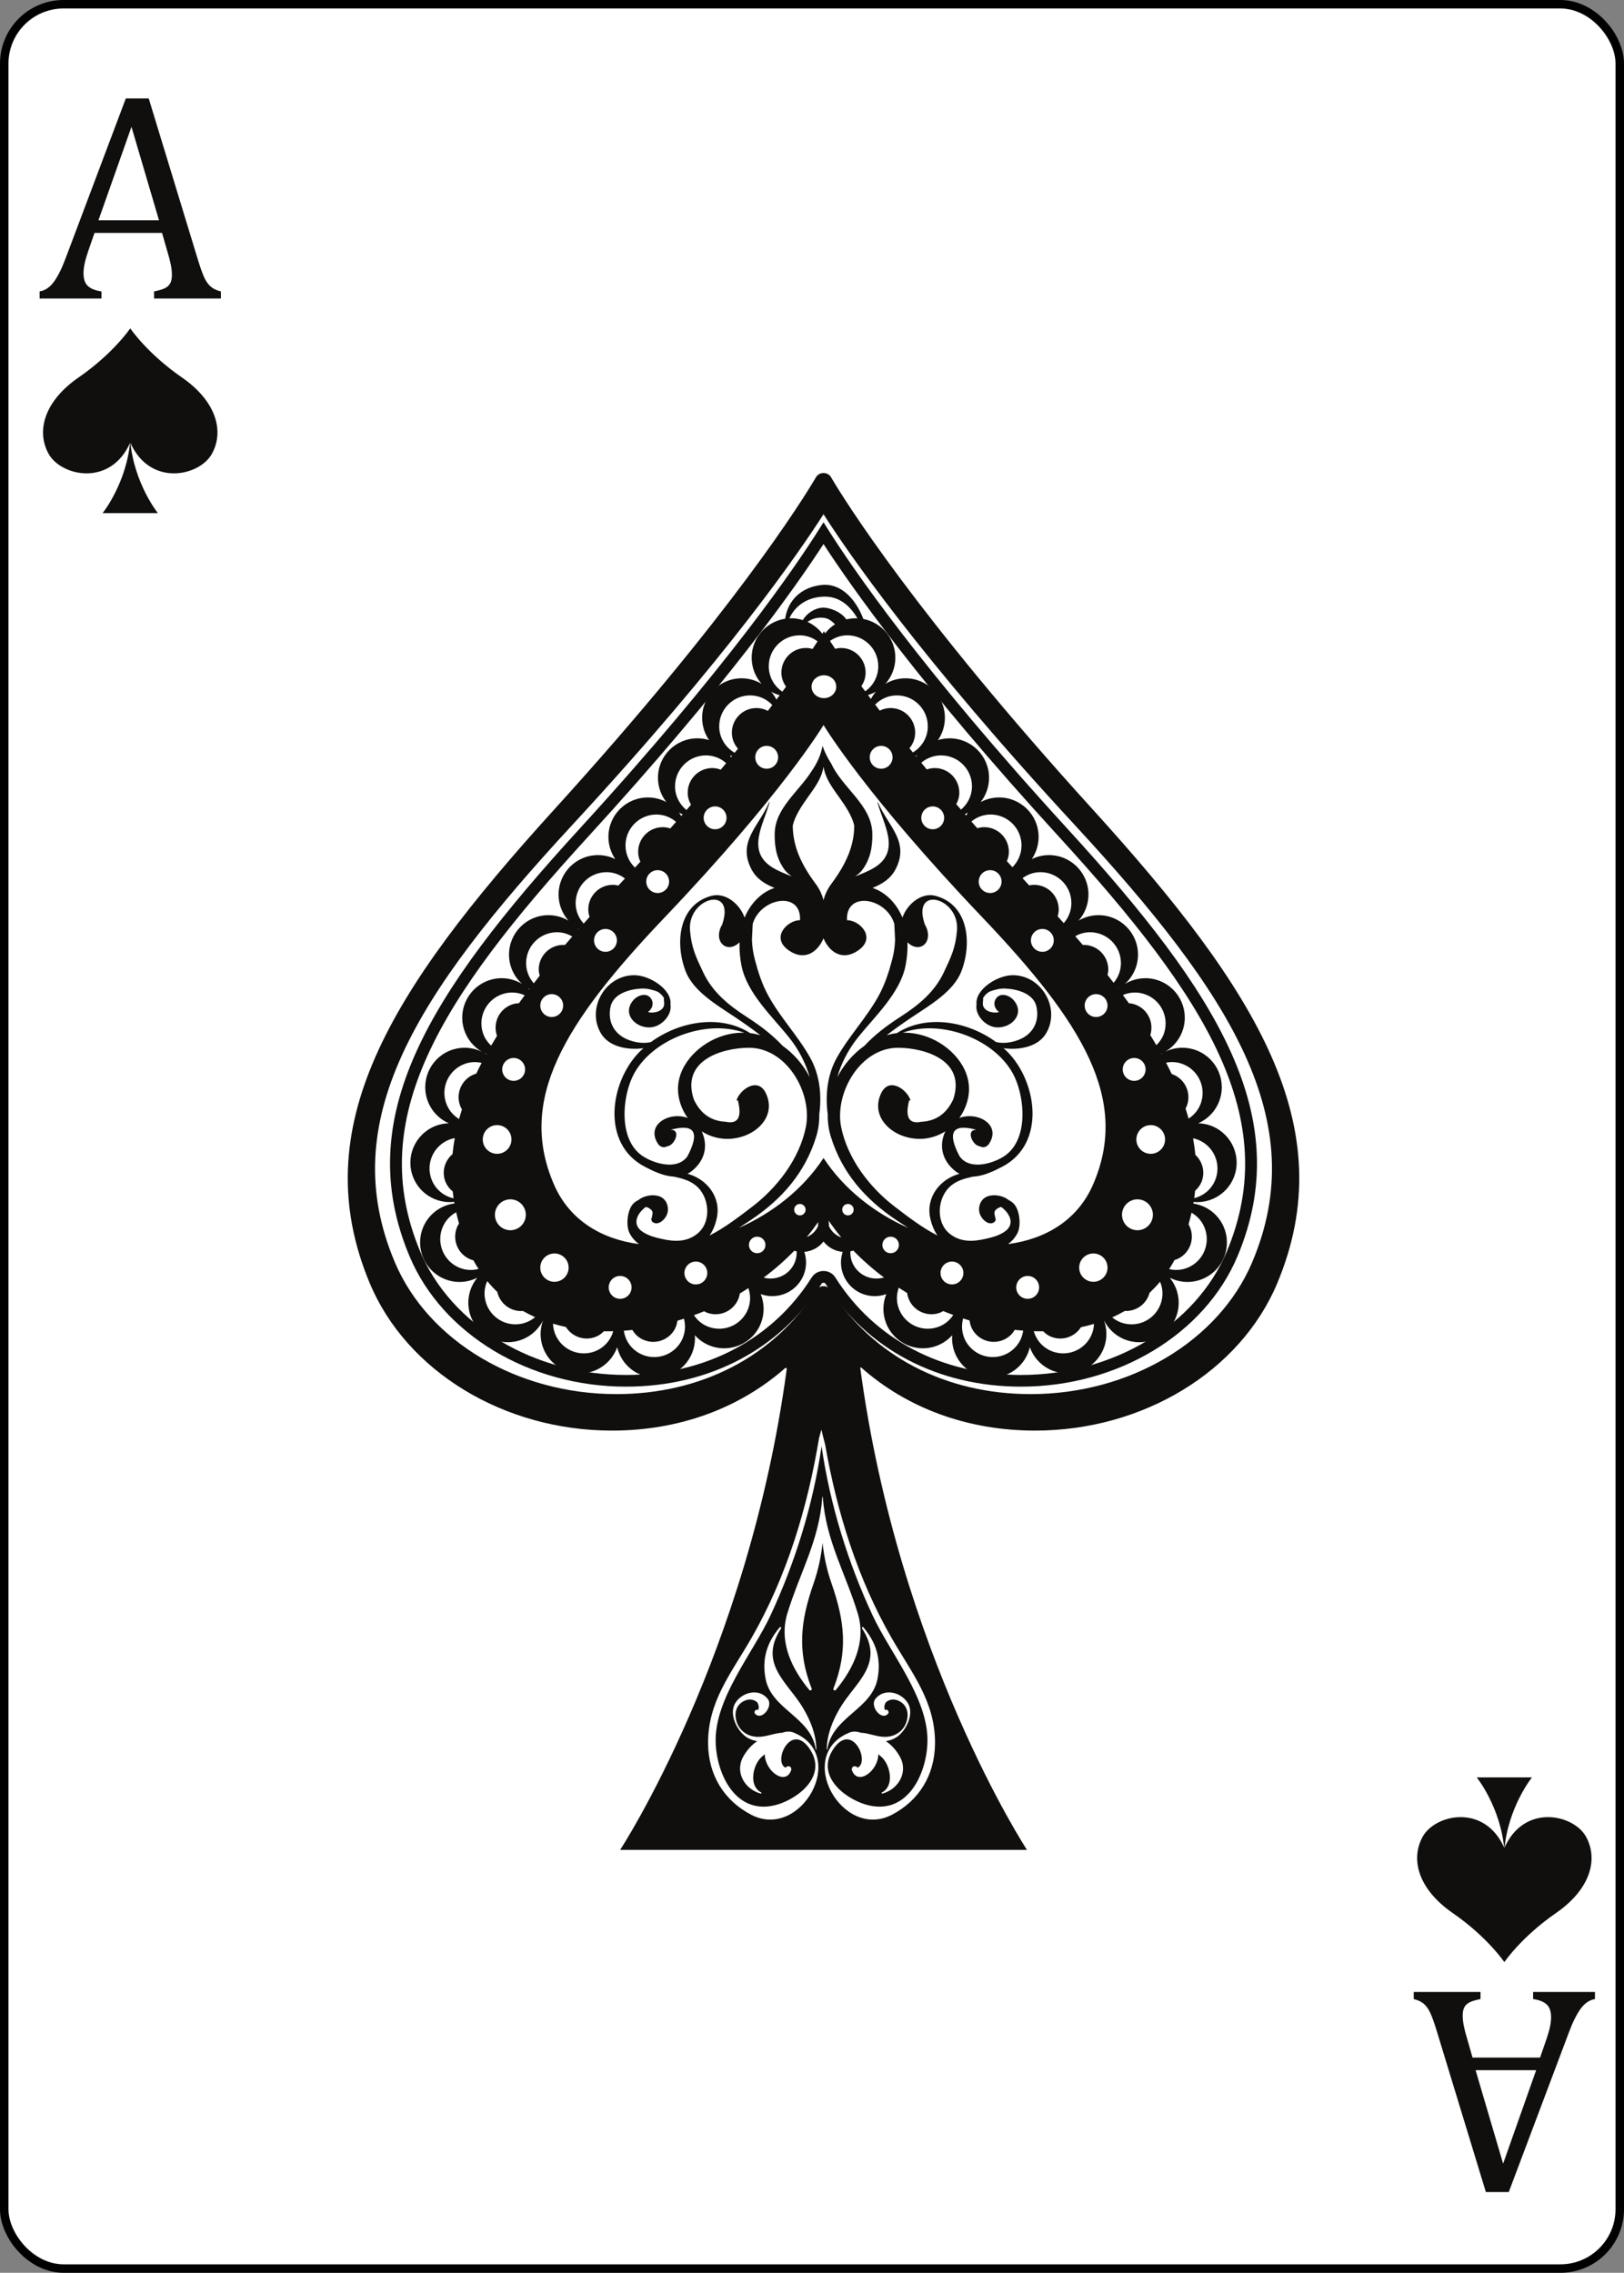 <svg width="383" height="536" viewBox="0 0 383 536" fill="none" xmlns="http://www.w3.org/2000/svg">
<rect x="0" y="0" width="383" height="536" fill="#808080" stroke="none"/>
<rect x="1" y="1" width="381" height="534" rx="14" fill="white"/>
<rect x="1" y="1" width="381" height="534" rx="14" stroke="black" stroke-width="2"/>
<path d="M30.717 103.906C29.875 113.959 24.205 121.005 24.205 121.005H30.717H37.228C37.228 121.005 31.559 113.959 30.717 103.906Z" fill="#100F0D"/>
<path d="M42.874 88.998C34.809 83.424 30.823 77.596 30.72 77.444V77.438L30.718 77.439L30.715 77.438V77.444C30.61 77.596 26.624 83.424 18.559 88.998C10.386 94.645 8.526 101.691 11.45 107.006C14.372 112.322 26.065 114.912 30.718 104.354C35.37 114.912 47.062 112.322 49.985 107.006C52.909 101.691 51.047 94.645 42.874 88.998Z" fill="#100F0D"/>
<path d="M23.216 51.951H37.499L31.007 29.91L23.216 51.951ZM36.338 70.4V68.728C37.476 68.498 38.324 68.249 38.884 67.975C39.441 67.701 39.858 67.321 40.131 66.832C40.405 66.343 40.541 65.687 40.541 64.864C40.541 64.094 40.45 63.256 40.267 62.354C40.086 61.454 39.825 60.447 39.48 59.33L38.216 54.922H22.295L21.132 58.271C20.541 59.956 20.153 61.233 19.972 62.097C19.788 62.965 19.696 63.749 19.696 64.454C19.696 65.822 20.045 66.826 20.74 67.461C21.435 68.102 22.499 68.524 23.935 68.728V70.4H9.345V68.728C10.62 68.524 11.73 67.78 12.675 66.505C13.619 65.231 14.54 63.407 15.427 61.038L29.675 23.214H35.074L46.692 61.312C47.237 63.089 47.722 64.444 48.143 65.378C48.565 66.312 49.07 67.042 49.664 67.563C50.255 68.091 51.065 68.478 52.09 68.728V70.4H36.338Z" fill="#100F0D"/>
<path d="M354.782 436.265C355.622 426.21 361.294 419.165 361.294 419.165H354.782H348.271C348.271 419.165 353.94 426.21 354.782 436.265Z" fill="#100F0D"/>
<path d="M342.624 451.171C350.69 456.746 354.675 462.574 354.778 462.727V462.733L354.781 462.732L354.783 462.733V462.727C354.888 462.574 358.874 456.746 366.939 451.171C375.112 445.526 376.972 438.48 374.049 433.166C371.126 427.848 359.432 425.259 354.781 435.817C350.127 425.259 338.437 427.848 335.514 433.166C332.589 438.48 334.451 445.526 342.624 451.171Z" fill="#100F0D"/>
<path d="M362.282 488.221H347.999L354.492 510.262L362.282 488.221ZM349.161 469.769V471.443C348.022 471.672 347.175 471.921 346.615 472.195C346.058 472.469 345.64 472.849 345.368 473.339C345.094 473.828 344.957 474.484 344.957 475.305C344.957 476.077 345.049 476.915 345.232 477.816C345.413 478.717 345.674 479.723 346.018 480.841L347.281 485.249H363.203L364.367 481.901C364.957 480.215 365.346 478.939 365.527 478.072C365.709 477.205 365.802 476.422 365.802 475.717C365.802 474.349 365.452 473.344 364.758 472.708C364.063 472.069 362.999 471.647 361.564 471.443V469.769H376.153V471.443C374.878 471.647 373.768 472.39 372.824 473.664C371.879 474.94 370.959 476.762 370.071 479.133L355.824 516.958H350.424L338.805 478.86C338.261 477.081 337.777 475.726 337.354 474.793C336.932 473.857 336.428 473.129 335.834 472.606C335.243 472.08 334.433 471.694 333.409 471.443V469.769H349.161Z" fill="#100F0D"/>
<path d="M286.825 277.641C286.067 280.185 284.038 281.964 281.644 282.569C281.729 281.985 281.789 281.402 281.849 280.822C282.613 280.142 283.223 279.277 283.538 278.221C284.188 276.034 283.472 273.795 281.905 272.346C281.788 271.052 281.596 269.752 281.365 268.455C281.546 268.49 281.732 268.518 281.916 268.571C285.775 269.721 287.974 273.782 286.825 277.641ZM283.698 288.709C285.639 292.236 284.357 296.672 280.827 298.613C279.203 299.509 277.398 299.691 275.727 299.298C276.171 298.608 276.597 297.905 276.993 297.164C277.361 297.052 277.729 296.913 278.083 296.718C280.887 295.173 281.907 291.65 280.363 288.842L280.296 288.746C280.564 287.828 280.798 286.91 281.002 285.996C282.094 286.624 283.042 287.523 283.698 288.709ZM274.122 305.736C273.735 309.74 270.17 312.678 266.161 312.288C264.676 312.144 263.357 311.556 262.291 310.681C263.316 310.231 264.302 309.719 265.268 309.171C268.012 309.293 270.425 307.485 271.112 304.879C271.978 304.062 272.813 303.207 273.587 302.276C274.034 303.332 274.241 304.506 274.122 305.736ZM257.245 315.174C255.43 318.765 251.043 320.206 247.445 318.385C245.578 317.441 244.335 315.796 243.803 313.937C244.547 313.96 245.285 313.969 246.022 313.96C246.441 314.382 246.904 314.766 247.464 315.052C250.141 316.402 253.343 315.469 254.932 313.002C255.976 312.783 257.001 312.517 258.01 312.22C257.969 313.216 257.726 314.221 257.245 315.174ZM238.697 318.438C235.562 320.959 230.971 320.459 228.445 317.316C226.945 315.448 226.561 313.08 227.143 310.93C227.647 311.097 228.156 311.262 228.663 311.412C228.789 312.432 229.149 313.428 229.842 314.288C231.85 316.783 235.495 317.185 237.993 315.177C238.548 314.73 238.971 314.196 239.311 313.623C239.978 313.698 240.641 313.76 241.305 313.81C241.063 315.567 240.196 317.236 238.697 318.438ZM221.408 312.879C217.647 314.314 213.434 312.432 211.994 308.67C211.355 306.99 211.399 305.241 211.962 303.677C212.611 304.101 213.264 304.525 213.931 304.922C213.985 305.354 214.09 305.787 214.252 306.211C215.397 309.202 218.746 310.702 221.739 309.559C221.991 309.462 222.207 309.316 222.436 309.188C223.223 309.514 224.017 309.821 224.812 310.115C224.017 311.326 222.869 312.32 221.408 312.879ZM201.591 298.834C200.817 297.694 200.497 296.395 200.547 295.119C200.782 295.069 201.015 295.001 201.249 294.929C203.493 297.235 205.909 299.359 208.477 301.273C205.957 302.011 203.153 301.122 201.591 298.834ZM195.498 289.138C195.512 288.7 195.483 288.268 195.405 287.848C196.355 289.213 197.345 290.545 198.408 291.818C197.142 291.382 196.069 290.448 195.498 289.138ZM192.931 289.138C192.397 290.364 191.427 291.263 190.272 291.73C191.223 290.588 192.115 289.394 192.98 288.177C192.94 288.494 192.923 288.814 192.931 289.138ZM186.836 298.834C185.304 301.08 182.578 301.969 180.093 301.303C182.66 299.393 185.078 297.272 187.324 294.967C187.509 295.017 187.693 295.08 187.884 295.119C187.93 296.395 187.614 297.694 186.836 298.834ZM176.438 308.67C174.996 312.432 170.78 314.314 167.02 312.879C165.578 312.329 164.452 311.352 163.66 310.166C164.469 309.869 165.275 309.565 166.075 309.231C166.282 309.343 166.467 309.474 166.689 309.559C169.686 310.702 173.032 309.202 174.178 306.211C174.326 305.827 174.419 305.434 174.48 305.041C175.163 304.639 175.828 304.206 176.495 303.774C177.027 305.315 177.059 307.026 176.438 308.67ZM159.982 317.316C157.456 320.459 152.869 320.959 149.729 318.438C148.238 317.24 147.371 315.578 147.127 313.825C147.789 313.779 148.457 313.712 149.128 313.638C149.466 314.206 149.889 314.735 150.435 315.177C152.932 317.185 156.579 316.783 158.588 314.288C159.267 313.445 159.628 312.47 159.759 311.474C160.276 311.321 160.789 311.152 161.306 310.984C161.864 313.118 161.47 315.462 159.982 317.316ZM140.985 318.385C137.387 320.206 133 318.765 131.183 315.174C130.695 314.204 130.452 313.177 130.416 312.161C131.416 312.464 132.431 312.73 133.466 312.953C135.043 315.455 138.273 316.411 140.966 315.052C141.527 314.764 141.99 314.38 142.412 313.955C143.146 313.969 143.884 313.964 144.623 313.944C144.092 315.8 142.847 317.443 140.985 318.385ZM122.27 312.288C118.26 312.678 114.695 309.74 114.308 305.736C114.183 304.447 114.415 303.218 114.908 302.126C115.652 303.032 116.445 303.883 117.278 304.682C117.905 307.448 120.454 309.391 123.343 309.174C124.268 309.699 125.218 310.19 126.198 310.627C125.123 311.533 123.782 312.141 122.27 312.288ZM107.601 298.613C104.072 296.672 102.79 292.236 104.731 288.709C105.417 287.464 106.425 286.525 107.583 285.893C107.779 286.782 108.005 287.67 108.259 288.562L108.065 288.842C106.522 291.65 107.541 295.173 110.346 296.718C110.766 296.95 111.205 297.106 111.646 297.221C112.026 297.929 112.437 298.602 112.86 299.264C111.145 299.708 109.279 299.538 107.601 298.613ZM106.721 272.179C105.022 273.618 104.212 275.947 104.89 278.221C105.232 279.365 105.917 280.284 106.775 280.982C106.836 281.526 106.894 282.069 106.972 282.613C104.495 282.057 102.38 280.252 101.604 277.641C100.456 273.782 102.655 269.721 106.511 268.571C106.759 268.499 107.005 268.456 107.251 268.416C107.026 269.672 106.843 270.928 106.721 272.179ZM105.108 259.83C103.96 255.971 106.16 251.909 110.016 250.761C111.226 250.402 112.441 250.406 113.585 250.665C113.145 251.51 112.724 252.353 112.325 253.19L112.3 253.196C109.23 254.11 107.48 257.34 108.396 260.408C108.526 260.852 108.718 261.262 108.94 261.643C108.702 262.399 108.477 263.152 108.271 263.907C106.803 263.012 105.637 261.613 105.108 259.83ZM118.743 234.366C120.476 233.849 122.228 234.035 123.748 234.722C123.283 235.348 122.821 235.973 122.376 236.593C121.926 236.613 121.474 236.666 121.023 236.8C117.954 237.711 116.205 240.943 117.12 244.011L117.225 244.267C116.743 245.043 116.285 245.813 115.834 246.585C114.93 245.75 114.209 244.703 113.834 243.433C112.684 239.574 114.885 235.512 118.743 234.366ZM131.367 219.853C132.689 219.853 133.903 220.238 134.965 220.86C134.385 221.533 133.808 222.198 133.24 222.861L132.858 222.838C129.656 222.838 127.056 225.433 127.056 228.637C127.056 229.15 127.152 229.633 127.28 230.105C126.81 230.703 126.346 231.297 125.89 231.891C124.768 230.624 124.076 228.974 124.076 227.144C124.076 223.116 127.34 219.853 131.367 219.853ZM143.049 205.685C144.692 205.685 146.179 206.26 147.389 207.177C146.879 207.728 146.362 208.286 145.844 208.843C145.426 208.741 144.994 208.671 144.541 208.671C141.339 208.671 138.743 211.267 138.743 214.472C138.743 215.093 138.853 215.686 139.041 216.246C138.567 216.769 138.111 217.287 137.65 217.808C136.484 216.527 135.759 214.851 135.759 212.979C135.759 208.951 139.023 205.685 143.049 205.685ZM154.808 192.093C156.588 192.093 158.194 192.754 159.445 193.82C158.997 194.335 158.542 194.85 158.079 195.371C157.521 195.187 156.924 195.077 156.301 195.077C153.097 195.077 150.501 197.674 150.501 200.879C150.501 201.72 150.693 202.511 151.021 203.227C150.604 203.685 150.177 204.149 149.755 204.61C148.376 203.293 147.517 201.445 147.517 199.383C147.517 195.357 150.782 192.093 154.808 192.093ZM166.492 178.149C168.33 178.149 169.989 178.844 171.258 179.972C170.837 180.483 170.418 180.992 169.982 181.518C169.361 181.279 168.693 181.132 167.985 181.132C164.783 181.132 162.186 183.73 162.186 186.932C162.186 187.979 162.48 188.944 162.97 189.784C162.619 190.191 162.249 190.613 161.889 191.026C160.257 189.702 159.202 187.71 159.202 185.441C159.202 181.416 162.466 178.149 166.492 178.149ZM176.908 163.997C178.979 163.997 180.824 164.875 182.137 166.269C181.794 166.721 181.444 167.18 181.084 167.65C180.281 167.226 179.372 166.979 178.399 166.979C175.197 166.979 172.6 169.577 172.6 172.778C172.6 174.239 173.151 175.559 174.045 176.567C173.79 176.883 173.524 177.209 173.264 177.531C171.089 176.281 169.617 173.975 169.617 171.287C169.617 167.26 172.882 163.997 176.908 163.997ZM188.595 149.829C190.185 149.829 191.624 150.375 192.816 151.245C192.482 151.764 192.089 152.362 191.633 153.047C191.138 152.907 190.626 152.815 190.086 152.815C186.883 152.815 184.284 155.411 184.284 158.613C184.284 159.862 184.705 160.993 185.382 161.932C185.093 162.322 184.809 162.711 184.507 163.117C182.578 161.817 181.301 159.627 181.301 157.12C181.301 153.095 184.567 149.829 188.595 149.829ZM194.34 140.707C198.005 140.616 200.502 142.946 202.223 145.823L201.849 145.802C201.073 145.802 200.318 145.9 199.594 146.081C198.457 144.331 195.605 143.196 193.9 143.309C192.183 143.424 190.241 144.622 189.344 146.24C188.468 145.965 187.543 145.802 186.578 145.802C186.434 145.802 186.292 145.815 186.151 145.826C187.625 142.686 190.569 140.797 194.34 140.707ZM207.13 157.12C207.13 159.576 205.909 161.731 204.048 163.039C203.734 162.62 203.436 162.215 203.142 161.813C203.767 160.899 204.143 159.808 204.143 158.613C204.143 155.411 201.547 152.815 198.346 152.815C197.86 152.815 197.399 152.894 196.954 153.006C196.48 152.297 196.081 151.685 195.739 151.159C196.906 150.342 198.299 149.829 199.837 149.829C203.864 149.829 207.13 153.095 207.13 157.12ZM211.521 163.997C215.547 163.997 218.812 167.26 218.812 171.287C218.812 173.924 217.391 176.188 215.287 177.453C215.016 177.122 214.741 176.784 214.477 176.457C215.316 175.463 215.832 174.187 215.832 172.778C215.832 169.577 213.231 166.979 210.03 166.979C209.109 166.979 208.251 167.208 207.482 167.591C207.111 167.106 206.749 166.634 206.395 166.168C207.702 164.834 209.502 163.997 211.521 163.997ZM221.938 178.149C225.964 178.149 229.229 181.416 229.229 185.441C229.229 187.662 228.212 189.614 226.64 190.936C226.269 190.508 225.892 190.073 225.525 189.651C225.972 188.844 226.243 187.926 226.243 186.932C226.243 183.73 223.647 181.132 220.444 181.132C219.787 181.132 219.165 181.258 218.583 181.464C218.135 180.924 217.706 180.403 217.272 179.877C218.531 178.807 220.15 178.149 221.938 178.149ZM233.622 192.093C237.647 192.093 240.912 195.357 240.912 199.383C240.912 201.397 240.089 203.204 238.77 204.517C238.332 204.039 237.89 203.558 237.461 203.089C237.755 202.407 237.93 201.666 237.93 200.879C237.93 197.674 235.333 195.077 232.128 195.077C231.557 195.077 231.007 195.17 230.488 195.325C230.014 194.791 229.546 194.26 229.086 193.734C230.326 192.718 231.888 192.093 233.622 192.093ZM245.379 205.685C249.407 205.685 252.672 208.951 252.672 212.979C252.672 214.8 251.983 216.442 250.871 217.706C250.393 217.169 249.922 216.636 249.431 216.093C249.591 215.579 249.687 215.038 249.687 214.472C249.687 211.267 247.09 208.671 243.888 208.671C243.486 208.671 243.104 208.722 242.726 208.803C242.197 208.231 241.67 207.66 241.147 207.098C242.336 206.226 243.783 205.685 245.379 205.685ZM257.064 219.853C261.092 219.853 264.356 223.116 264.356 227.144C264.356 228.921 263.7 230.53 262.639 231.78C262.164 231.17 261.686 230.558 261.199 229.939C261.303 229.52 261.371 229.088 261.371 228.637C261.371 225.433 258.775 222.838 255.573 222.838L255.362 222.849C254.777 222.167 254.181 221.478 253.581 220.789C254.614 220.205 255.792 219.853 257.064 219.853ZM269.687 234.366C273.545 235.512 275.743 239.574 274.598 243.433C274.233 244.647 273.562 245.665 272.711 246.48C272.25 245.691 271.772 244.895 271.276 244.096L271.31 244.011C272.224 240.943 270.478 237.711 267.408 236.8C267.016 236.684 266.623 236.623 266.237 236.593C265.774 235.953 265.298 235.309 264.817 234.661C266.306 234.024 268.006 233.866 269.687 234.366ZM273.853 248.486L274.123 248.381L273.885 248.543L273.853 248.486ZM263.712 233.176L263.909 233.071L263.754 233.231L263.712 233.176ZM252.038 219.014L252.11 218.979L252.059 219.039L252.038 219.014ZM271.381 272.108C269.51 272.108 267.994 270.592 267.994 268.721C267.994 266.852 269.51 265.336 271.381 265.336C273.248 265.336 274.767 266.852 274.767 268.721C274.767 270.592 273.248 272.108 271.381 272.108ZM264.781 252.201C264.781 250.713 265.989 249.505 267.48 249.505C268.97 249.505 270.176 250.713 270.176 252.201C270.176 253.692 268.97 254.899 267.48 254.899C265.989 254.899 264.781 253.692 264.781 252.201ZM268.252 282.841C270.261 282.841 271.895 284.473 271.895 286.485C271.895 288.499 270.261 290.129 268.252 290.129C266.241 290.129 264.608 288.499 264.608 286.485C264.608 284.473 266.241 282.841 268.252 282.841ZM239.667 303.607C239.667 302.118 240.873 300.911 242.364 300.911C243.854 300.911 245.062 302.118 245.062 303.607C245.062 305.098 243.854 306.305 242.364 306.305C240.873 306.305 239.667 305.098 239.667 303.607ZM187.294 285.278C187.294 284.535 187.899 283.931 188.643 283.931C189.387 283.931 189.99 284.535 189.99 285.278C189.99 286.024 189.387 286.629 188.643 286.629C187.899 286.629 187.294 286.024 187.294 285.278ZM143.556 303.607C143.556 302.118 144.762 300.911 146.25 300.911C147.743 300.911 148.949 302.118 148.949 303.607C148.949 305.098 147.743 306.305 146.25 306.305C144.762 306.305 143.556 305.098 143.556 303.607ZM117.235 265.336C119.107 265.336 120.621 266.852 120.621 268.721C120.621 270.592 119.107 272.108 117.235 272.108C115.368 272.108 113.853 270.592 113.853 268.721C113.853 266.852 115.368 265.336 117.235 265.336ZM121.138 254.899C119.648 254.899 118.44 253.692 118.44 252.201C118.44 250.713 119.648 249.505 121.138 249.505C122.628 249.505 123.836 250.713 123.836 252.201C123.836 253.692 122.628 254.899 121.138 254.899ZM124.007 286.485C124.007 288.499 122.376 290.129 120.362 290.129C118.354 290.129 116.721 288.499 116.721 286.485C116.721 284.473 118.354 282.841 120.362 282.841C122.376 282.841 124.007 284.473 124.007 286.485ZM194.598 149.351C194.456 149.116 194.367 148.965 194.335 148.918V148.874H194.312L194.326 148.893L194.312 148.914V148.874H194.298V148.914L194.287 148.893L194.298 148.874H194.275V148.918C194.241 148.972 194.126 149.165 193.945 149.456C193.025 148.259 191.825 147.295 190.442 146.661C191.678 145.751 193.413 145.428 194.844 145.821C195.664 146.042 196.304 146.622 196.932 147.229C196.035 147.793 195.261 148.523 194.598 149.351ZM233.514 210.605C232.023 210.605 230.818 209.397 230.818 207.907C230.818 206.419 232.023 205.211 233.514 205.211C235.002 205.211 236.208 206.419 236.208 207.907C236.208 209.397 235.002 210.605 233.514 210.605ZM257.856 295.608C259.7 295.608 261.196 297.105 261.196 298.945C261.196 300.794 259.7 302.291 257.856 302.291C256.01 302.291 254.512 300.794 254.512 298.945C254.512 297.105 256.01 295.608 257.856 295.608ZM174.227 289.589C175.21 288.958 176.159 288.319 177.069 287.715C184.408 282.811 189.873 276.55 192.487 268.065C193.025 266.317 193.246 264.527 193.218 262.752C193.84 258.149 193.297 253.405 191.059 249.419C188.165 244.265 184.063 240.028 181.226 234.869C179.726 232.14 178.79 229.243 178.011 226.252C177.609 224.728 177.383 223.183 177.338 221.614C177.395 220.382 177.454 219.149 177.51 217.915C179.322 211.681 189.02 210.006 188.675 217.007C185.698 217.007 181.559 221.138 186.14 224.216C189.769 226.654 192.805 224.586 194.214 221.293C195.623 224.586 198.658 226.654 202.287 224.216C206.87 221.138 202.731 217.007 199.752 217.007C199.408 210.006 209.106 211.681 210.919 217.915C210.975 219.149 211.034 220.382 211.089 221.614C211.044 223.183 210.82 224.728 210.418 226.252C209.638 229.243 208.703 232.14 207.201 234.869C204.364 240.028 200.265 244.265 197.37 249.419C195.132 253.405 194.589 258.149 195.21 262.752C195.183 264.527 195.404 266.317 195.94 268.065C198.556 276.55 204.019 282.811 211.358 287.715C212.26 288.315 213.205 288.949 214.184 289.578C206.277 286.081 199.056 280.474 194.219 273.102C189.379 280.484 182.142 286.095 174.227 289.589ZM130.762 295.608C132.608 295.608 134.104 297.105 134.104 298.945C134.104 300.794 132.608 302.291 130.762 302.291C128.916 302.291 127.419 300.794 127.419 298.945C127.419 297.105 128.916 295.608 130.762 295.608ZM155.102 210.605C153.616 210.605 152.408 209.397 152.408 207.907C152.408 206.419 153.616 205.211 155.102 205.211C156.593 205.211 157.801 206.419 157.801 207.907C157.801 209.397 156.593 210.605 155.102 210.605ZM184.586 246.652C182.224 244.123 179.46 241.979 176.088 239.807C171.827 237.06 168.062 234.004 165.853 229.341C164.116 225.672 163.078 223.525 162.732 219.44C162.07 211.571 173.765 208.552 170.228 218.278L170.175 218.26C168.136 222.222 171.576 225.025 174.413 222.222C174.35 223.975 174.492 225.823 174.869 227.726C176.17 234.278 182.205 239.778 186.165 244.761C188.437 247.621 190.024 250.771 190.975 254.057C189.45 251.109 187.245 248.519 184.586 246.652ZM160.082 258.766C160.427 260.565 161.162 262.223 162.188 263.655C157.902 262.036 152.131 265.234 155.226 269.819C155.575 270.338 156.302 270.688 156.93 270.489C157.192 270.4 157.455 270.318 157.714 270.236C159.238 269.746 160.615 266.357 158.138 266.447C163.799 264.906 165.126 266.985 162.129 272.683C159.662 276.208 153.874 274.278 151.384 272.518C145.885 268.628 146.741 258.962 149.218 253.829C153.375 245.213 166.271 240.223 175.519 243.546C173.282 243.498 170.961 243.936 168.627 244.99C163.462 247.321 158.912 252.648 160.082 258.766ZM162.149 276.818C162.466 276.649 162.778 276.467 163.08 276.229C166.214 273.769 167.091 270.256 165.488 266.803C168.076 268.453 171.327 269.095 174.755 268.13C179.446 266.812 182.915 262.529 180.591 257.768C178.718 253.921 174.558 256.917 173.731 259.397C173.669 259.581 173.93 259.587 174 259.454C175.03 263.463 174.077 265.163 171.148 264.551C167.697 264.394 165.185 262.631 163.62 259.268C160.588 250.115 170.108 247.202 176.404 247.096C185.529 246.936 191.685 257.805 190.046 265.837C188.515 273.319 183.318 280.066 177.381 284.595C174.377 286.889 170.965 289.532 167.338 291.374C168.121 290.239 168.709 288.864 169.05 287.243C170.113 282.248 166.642 278.027 162.149 276.818ZM201.462 194.664C201.461 199.58 199.453 203.889 196.06 208.444C195.144 209.674 194.558 210.965 194.214 212.294C193.873 210.965 193.286 209.674 192.369 208.444C188.976 203.889 186.968 199.58 186.965 194.664C187.123 194.061 187.321 193.453 187.594 192.837C189.614 188.273 193.535 185.23 194.214 180.825C194.89 185.23 198.814 188.273 200.833 192.837C201.108 193.453 201.306 194.061 201.462 194.664ZM230.716 270.236C230.974 270.318 231.236 270.4 231.497 270.489C232.125 270.688 232.853 270.338 233.201 269.819C236.296 265.234 230.526 262.036 226.24 263.655C227.267 262.223 228.001 260.565 228.346 258.766C229.516 252.648 224.967 247.321 219.802 244.99C217.466 243.936 215.145 243.498 212.91 243.546C222.158 240.223 235.053 245.213 239.21 253.829C241.687 258.962 242.544 268.628 237.045 272.518C234.555 274.278 228.767 276.208 226.301 272.683C223.301 266.985 224.629 264.906 230.29 266.447C227.813 266.357 229.189 269.746 230.716 270.236ZM214.014 222.222C216.851 225.025 220.292 222.222 218.252 218.26L218.201 218.278C214.662 208.552 226.357 211.571 225.695 219.44C225.35 223.525 224.312 225.672 222.575 229.341C220.365 234.004 216.602 237.06 212.339 239.807C208.967 241.979 206.205 244.123 203.843 246.652C201.182 248.519 198.978 251.109 197.452 254.057C198.403 250.771 199.991 247.621 202.264 244.761C206.223 239.778 212.259 234.278 213.559 227.726C213.935 225.823 214.079 223.975 214.014 222.222ZM219.378 287.243C219.718 288.864 220.308 290.239 221.09 291.374C217.463 289.532 214.051 286.889 211.047 284.595C205.111 280.066 199.916 273.319 198.381 265.837C196.742 257.805 202.898 246.936 212.025 247.096C218.32 247.202 227.84 250.115 224.809 259.268C223.243 262.631 220.732 264.394 217.281 264.551C214.351 265.163 213.399 263.463 214.429 259.454C214.497 259.587 214.76 259.581 214.696 259.397C213.87 256.917 209.711 253.921 207.836 257.768C205.513 262.529 208.983 266.812 213.674 268.13C217.101 269.095 220.353 268.453 222.94 266.803C221.338 270.256 222.215 273.769 225.347 276.229C225.65 276.467 225.963 276.649 226.278 276.818C221.785 278.027 218.316 282.248 219.378 287.243ZM239.18 283.976C238.794 283.538 238.32 283.214 237.806 282.98L237.637 282.828C236.298 281.907 234.207 281.563 232.705 282.221C231.034 282.951 230.475 285.093 231.24 286.654C231.605 287.398 232.43 288.293 233.274 288.462C233.506 288.508 233.862 288.514 234.097 288.426C234.171 288.398 234.92 288.033 234.42 288.239C234.64 288.151 234.761 287.947 234.768 287.715L234.884 287.568L234.753 287.306L234.72 287.285C234.689 286.507 234.142 285.852 235.013 285.166C235.392 284.872 235.75 284.714 236.1 284.63C238.067 286.016 239.667 288.814 236.699 290.619C235.276 291.486 234.043 291.793 232.448 292.158C229.455 292.841 226.51 292.991 223.978 290.955C220.51 288.168 221.072 282.154 224.393 279.528C225.949 278.298 227.658 277.905 229.474 277.488C231.908 277.382 234.428 276.176 236.439 275.112C246.667 269.711 244.643 255.281 237.687 248.144C237.361 247.809 237.009 247.487 236.657 247.171C236.968 247.227 237.257 247.272 237.498 247.29C240.695 247.563 244.803 246.803 246.652 243.789C250.214 237.976 245.775 229.975 238.828 229.982C235.257 229.984 229.919 233.323 230.303 236.876C229.882 239.366 232.396 242.098 234.966 242.285C238.527 242.544 241.835 239.11 239.068 235.888C237.984 234.62 235.733 233.924 234.771 235.698C234.174 236.79 234.677 238.015 235.608 238.641C235.429 238.718 235.243 238.774 235.025 238.788C234.049 238.845 232.776 238.596 232.147 237.762C231.627 237.077 231.803 236.531 231.871 235.685L231.812 235.455C232.088 234.884 232.572 234.357 233.311 233.876C234.53 233.416 235.845 233.067 237.164 233.133C239.927 233.274 243.755 234.301 244.437 237.41C245.218 240.967 243.546 244.056 240.013 245.311C238.378 245.892 236.601 246.149 234.911 245.75C228.301 240.901 218.613 239.096 211.513 243.643C210.693 243.738 209.897 243.915 209.109 244.135C210.992 242.686 212.972 241.292 215.078 239.875C219.095 237.178 224.827 233.894 226.693 229.152C229.262 222.609 228.512 213.386 220.64 211.268C217.367 210.39 213.955 213.168 212.828 216.394C211.546 213.301 209.109 210.52 205.775 209.395C207.988 208.506 210.003 207.293 211.194 205.023C214.636 198.466 209.388 194.805 207.024 189.161L206.936 189.179C208.164 194.106 212.651 200.678 206.212 204.61C204.762 205.494 203.213 206.07 201.693 206.687C202.299 206.238 202.909 205.762 203.306 205.234C205.255 202.633 205.781 199.801 205.727 196.602C205.623 189.874 198.703 185.882 196.041 180.092C195.193 178.765 194.471 177.344 193.982 175.9C193.572 178.17 192.627 180.091 191.413 181.849C188.341 186.742 182.795 190.578 182.702 196.602C182.648 199.801 183.174 202.633 185.123 205.234C185.52 205.762 186.13 206.238 186.736 206.687C185.215 206.07 183.667 205.494 182.216 204.61C175.777 200.678 180.263 194.106 181.492 189.179L181.403 189.161C179.041 194.805 173.791 198.466 177.233 205.023C178.425 207.293 180.441 208.506 182.656 209.395C179.319 210.52 176.883 213.301 175.601 216.394C174.473 213.168 171.061 210.39 167.788 211.268C159.919 213.386 159.167 222.609 161.736 229.152C163.6 233.894 169.333 237.178 173.349 239.875C175.457 241.292 177.437 242.686 179.319 244.135C178.532 243.915 177.735 243.738 176.916 243.643C169.816 239.096 160.127 240.901 153.516 245.75C151.827 246.149 150.051 245.892 148.415 245.311C144.883 244.056 143.211 240.967 143.991 237.41C144.674 234.301 148.502 233.274 151.266 233.133C152.582 233.067 153.898 233.416 155.116 233.876C155.855 234.357 156.341 234.884 156.616 235.455L156.557 235.685C156.626 236.531 156.802 237.077 156.282 237.762C155.653 238.596 154.379 238.845 153.403 238.788C153.185 238.774 153.002 238.718 152.819 238.641C153.75 238.015 154.254 236.79 153.658 235.698C152.695 233.924 150.445 234.62 149.359 235.888C146.593 239.11 149.901 242.544 153.461 242.285C156.033 242.098 158.545 239.366 158.124 236.876C158.509 233.323 153.171 229.984 149.599 229.982C142.652 229.975 138.215 237.976 141.776 243.789C143.625 246.803 147.734 247.563 150.93 247.29C151.172 247.272 151.462 247.227 151.77 247.171C151.418 247.487 151.067 247.809 150.741 248.144C143.785 255.281 141.762 269.711 151.989 275.112C154 276.176 156.52 277.382 158.953 277.488C160.769 277.905 162.48 278.298 164.036 279.528C167.357 282.154 167.918 288.168 164.449 290.955C161.918 292.991 158.973 292.841 155.979 292.158C154.384 291.793 153.153 291.486 151.731 290.619C148.762 288.814 150.361 286.016 152.329 284.63C152.677 284.714 153.039 284.872 153.416 285.166C154.286 285.852 153.738 286.507 153.709 287.285L153.675 287.306L153.543 287.568L153.66 287.715C153.667 287.947 153.788 288.151 154.007 288.239C153.509 288.033 154.256 288.398 154.33 288.426C154.565 288.514 154.921 288.508 155.155 288.462C155.998 288.293 156.822 287.398 157.187 286.654C157.954 285.093 157.394 282.951 155.724 282.221C154.221 281.563 152.129 281.907 150.792 282.828L150.624 282.98C150.109 283.214 149.633 283.538 149.248 283.976C147.933 285.48 147.56 289.07 148.49 290.844C149.057 291.928 149.813 292.751 150.695 293.396C141.877 292.236 134.339 287.781 130.691 279.44C121.923 259.391 132.99 241.305 156.763 216.345C184.298 187.433 193.845 171.58 194.196 171.02V170.993H194.213H194.225H194.245V171.02C194.59 171.58 204.138 187.433 231.673 216.345C255.447 241.305 266.509 259.391 257.747 279.44C254.095 287.786 246.551 292.239 237.732 293.397C238.613 292.754 239.37 291.928 239.937 290.844C240.869 289.07 240.496 285.48 239.18 283.976ZM217.273 192.873C217.273 191.385 218.481 190.177 219.971 190.177C221.457 190.177 222.667 191.385 222.667 192.873C222.667 194.362 221.457 195.57 219.971 195.57C218.481 195.57 217.273 194.362 217.273 192.873ZM205.11 178.595C205.11 177.107 206.316 175.9 207.807 175.9C209.293 175.9 210.501 177.107 210.501 178.595C210.501 180.086 209.293 181.291 207.807 181.291C206.316 181.291 205.11 180.086 205.11 178.595ZM194.316 159.251C195.864 159.256 197.219 160.4 197.22 161.947C197.22 163.495 195.864 164.642 194.316 164.646C192.763 164.651 191.395 163.5 191.396 161.947C191.397 160.395 192.764 159.247 194.316 159.251ZM194.301 152.579V152.616L194.289 152.597L194.301 152.579ZM194.329 152.597L194.316 152.616V152.579L194.329 152.597ZM178.116 178.595C178.116 177.107 179.322 175.9 180.809 175.9C182.3 175.9 183.508 177.107 183.508 178.595C183.508 180.086 182.3 181.291 180.809 181.291C179.322 181.291 178.116 180.086 178.116 178.595ZM165.949 192.873C165.949 191.385 167.157 190.177 168.645 190.177C170.135 190.177 171.343 191.385 171.343 192.873C171.343 194.362 170.135 195.57 168.645 195.57C167.157 195.57 165.949 194.362 165.949 192.873ZM140.096 221.771C140.096 220.283 141.303 219.073 142.791 219.073C144.281 219.073 145.488 220.283 145.488 221.771C145.488 223.26 144.281 224.47 142.791 224.47C141.303 224.47 140.096 223.26 140.096 221.771ZM127.419 237.145C127.419 235.657 128.627 234.449 130.115 234.449C131.604 234.449 132.813 235.657 132.813 237.145C132.813 238.636 131.604 239.844 130.115 239.844C128.627 239.844 127.419 238.636 127.419 237.145ZM166.806 300.217C166.806 301.705 165.598 302.913 164.109 302.913C162.621 302.913 161.413 301.705 161.413 300.217C161.413 298.727 162.621 297.519 164.109 297.519C165.598 297.519 166.806 298.727 166.806 300.217ZM180.523 293.6C180.523 294.681 179.649 295.552 178.571 295.552C177.496 295.552 176.622 294.681 176.622 293.6C176.622 292.523 177.496 291.651 178.571 291.651C179.649 291.651 180.523 292.523 180.523 293.6ZM211.994 293.6C211.994 294.681 211.122 295.552 210.044 295.552C208.966 295.552 208.096 294.681 208.096 293.6C208.096 292.523 208.966 291.651 210.044 291.651C211.122 291.651 211.994 292.523 211.994 293.6ZM227.203 300.217C227.203 301.705 225.997 302.913 224.509 302.913C223.019 302.913 221.811 301.705 221.811 300.217C221.811 298.727 223.019 297.519 224.509 297.519C225.997 297.519 227.203 298.727 227.203 300.217ZM255.804 237.145C255.804 235.657 257.01 234.449 258.5 234.449C259.988 234.449 261.196 235.657 261.196 237.145C261.196 238.636 259.988 239.844 258.5 239.844C257.01 239.844 255.804 238.636 255.804 237.145ZM243.128 221.771C243.128 220.283 244.336 219.073 245.826 219.073C247.314 219.073 248.522 220.283 248.522 221.771C248.522 223.26 247.314 224.47 245.826 224.47C244.336 224.47 243.128 223.26 243.128 221.771ZM227.56 191.988C227.813 191.883 228.063 191.775 228.306 191.649C228.14 191.861 227.994 192.093 227.85 192.325L227.56 191.988ZM215.932 178.248L216.275 178.168L216.101 178.459L215.932 178.248ZM204.701 163.916C205.354 163.711 205.987 163.463 206.568 163.12C206.106 163.639 205.727 164.229 205.391 164.84C205.156 164.526 204.929 164.224 204.701 163.916ZM183.109 164.987C182.759 164.32 182.359 163.68 181.861 163.12C182.485 163.489 183.171 163.749 183.879 163.961C183.622 164.301 183.372 164.634 183.109 164.987ZM172.156 178.168C172.314 178.216 172.484 178.245 172.647 178.284L172.402 178.584C172.322 178.443 172.246 178.301 172.156 178.168ZM160.123 191.649C160.404 191.799 160.701 191.928 160.998 192.052L160.656 192.443C160.492 192.168 160.318 191.898 160.123 191.649ZM136.319 218.979L136.516 219.078L136.454 219.149L136.319 218.979ZM124.519 233.071L124.85 233.244L124.779 233.334L124.519 233.071ZM114.307 248.381L114.724 248.545L114.673 248.631L114.307 248.381ZM198.624 285.278C198.624 284.535 199.232 283.931 199.976 283.931C200.718 283.931 201.322 284.535 201.322 285.278C201.322 286.024 200.718 286.629 199.976 286.629C199.232 286.629 198.624 286.024 198.624 285.278ZM278.413 250.761C282.27 251.909 284.47 255.971 283.32 259.83C282.81 261.551 281.706 262.913 280.312 263.807C280.089 263.016 279.854 262.221 279.596 261.428C279.766 261.106 279.927 260.773 280.032 260.408C280.926 257.409 279.269 254.271 276.328 253.278C275.908 252.396 275.466 251.51 275 250.621C276.097 250.396 277.259 250.419 278.413 250.761ZM284.994 265.285C284.188 265.046 283.379 264.931 282.578 264.911C284.994 263.85 286.943 261.776 287.755 259.049C289.22 254.122 286.417 248.941 281.489 247.474C279.187 246.791 276.832 247.051 274.824 248.01C276.782 246.859 278.331 245 279.03 242.652C280.496 237.725 277.692 232.544 272.767 231.077C270.134 230.296 267.442 230.74 265.271 232.063C267.174 230.36 268.384 227.887 268.384 225.132C268.384 219.992 264.217 215.825 259.077 215.825C257.352 215.825 255.744 216.303 254.359 217.118C255.812 215.479 256.699 213.329 256.699 210.965C256.699 205.825 252.534 201.66 247.393 201.66C245.933 201.66 244.558 202.005 243.329 202.602C244.344 201.111 244.941 199.31 244.941 197.371C244.941 192.231 240.774 188.066 235.634 188.066C234.06 188.066 232.577 188.459 231.277 189.151C232.512 187.572 233.254 185.588 233.254 183.427C233.254 178.287 229.087 174.12 223.949 174.12C222.994 174.12 222.074 174.267 221.21 174.533C222.237 173.038 222.841 171.226 222.841 169.274C222.841 164.133 218.676 159.967 213.536 159.967C211.81 159.967 210.203 160.444 208.819 161.262C210.268 159.621 211.156 157.471 211.156 155.108C211.156 150.568 207.908 146.795 203.608 145.973C201.987 141.666 198.539 137.387 193.659 137.964C188.895 138.528 185.794 141.614 185.172 145.918C180.702 146.601 177.271 150.449 177.271 155.108C177.271 157.471 178.161 159.621 179.608 161.262C178.227 160.444 176.619 159.967 174.896 159.967C169.756 159.967 165.59 164.133 165.59 169.274C165.59 171.226 166.194 173.038 167.219 174.533C166.354 174.267 165.434 174.12 164.48 174.12C159.34 174.12 155.173 178.287 155.173 183.427C155.173 185.588 155.917 187.572 157.154 189.151C155.851 188.459 154.368 188.066 152.797 188.066C147.656 188.066 143.489 192.231 143.489 197.371C143.489 199.31 144.085 201.111 145.101 202.602C143.873 202.005 142.495 201.66 141.037 201.66C135.898 201.66 131.732 205.825 131.732 210.965C131.732 213.329 132.619 215.479 134.069 217.118C132.684 216.303 131.076 215.825 129.352 215.825C124.213 215.825 120.045 219.992 120.045 225.132C120.045 227.887 121.253 230.36 123.159 232.063C120.99 230.74 118.294 230.296 115.666 231.077C110.737 232.544 107.935 237.725 109.398 242.652C110.098 245 111.646 246.859 113.606 248.01C111.598 247.051 109.241 246.791 106.94 247.474C102.011 248.941 99.208 254.122 100.674 259.049C101.486 261.776 103.437 263.85 105.852 264.911C105.051 264.931 104.239 265.046 103.434 265.285C98.508 266.752 95.702 271.933 97.169 276.858C98.474 281.243 102.719 283.931 107.109 283.441L107.171 283.815C104.343 284.188 101.716 285.838 100.232 288.528C97.753 293.031 99.393 298.69 103.893 301.17C106.682 302.709 109.909 302.659 112.554 301.335C111.051 303.17 110.248 305.578 110.492 308.125C110.988 313.242 115.534 316.988 120.651 316.492C123.965 316.173 126.694 314.147 128.079 311.374C127.218 313.712 127.282 316.385 128.497 318.787C130.818 323.373 136.417 325.209 141.003 322.891C143.216 321.771 144.78 319.885 145.555 317.721C146.015 319.67 147.093 321.488 148.776 322.838C152.782 326.058 158.639 325.42 161.857 321.415C163.399 319.499 164.047 317.162 163.877 314.892C164.832 315.955 166.039 316.817 167.462 317.361C172.265 319.197 177.646 316.79 179.477 311.992C180.349 309.705 180.257 307.292 179.407 305.191C182.748 306.413 186.615 305.276 188.714 302.203C190.165 300.076 190.436 297.501 189.69 295.233C191.464 295.086 193.121 294.208 194.214 292.782C195.308 294.208 196.964 295.086 198.737 295.233C197.993 297.501 198.267 300.076 199.718 302.203C201.812 305.276 205.68 306.413 209.021 305.191C208.175 307.292 208.079 309.705 208.952 311.992C210.788 316.79 216.163 319.197 220.967 317.361C222.391 316.817 223.598 315.955 224.554 314.892C224.385 317.162 225.033 319.499 226.571 321.415C229.791 325.42 235.647 326.058 239.653 322.838C241.334 321.488 242.417 319.67 242.873 317.721C243.647 319.885 245.213 321.771 247.428 322.891C252.014 325.209 257.614 323.373 259.931 318.787C261.135 316.408 261.207 313.763 260.371 311.435L260.384 311.431C261.776 314.173 264.489 316.175 267.779 316.492C272.894 316.988 277.444 313.242 277.939 308.125C278.184 305.578 277.378 303.17 275.873 301.335C278.519 302.659 281.749 302.709 284.535 301.17C289.039 298.69 290.675 293.031 288.196 288.528C286.746 285.893 284.194 284.262 281.433 283.845L281.495 283.464C285.821 283.862 289.973 281.186 291.26 276.858C292.726 271.933 289.92 266.752 284.994 265.285Z" fill="#100F0D"/>
<path d="M194.215 299.739C195.356 299.739 196.402 300.314 197.013 301.275C206.214 315.885 222.169 324.261 240.788 324.262L240.793 325.639L240.796 324.262C262.506 324.262 282.004 312.578 289.31 295.194C302.461 263.888 284.722 235.563 249.636 197.219C217.085 161.646 200.637 138.208 194.215 128.301C187.788 138.214 171.326 161.666 138.792 197.219C103.706 235.563 85.966 263.888 99.121 295.194C106.423 312.578 125.924 324.262 147.643 324.262C166.257 324.262 182.213 315.885 191.415 301.279C192.021 300.317 193.068 299.739 194.215 299.739ZM240.796 327.016H240.788C221.202 327.014 204.4 318.17 194.685 302.747C194.485 302.436 193.941 302.435 193.746 302.746C184.028 318.171 167.224 327.016 147.643 327.016C124.828 327.016 104.307 314.657 96.583 296.262C82.854 263.598 100.919 234.53 136.762 195.361C171.338 157.571 187.646 133.574 193.051 125.009L194.215 123.166L195.379 125.011C200.779 133.567 217.071 157.55 251.667 195.361C287.508 234.53 305.573 263.596 291.851 296.262C284.119 314.657 263.603 327.016 240.796 327.016Z" fill="#100F0D"/>
<path d="M295.292 297.727C287.407 316.301 266.426 328.779 243.071 328.777H243.064C223.032 328.776 205.851 319.837 195.93 304.251C195.559 303.672 194.911 303.318 194.215 303.318C193.519 303.318 192.869 303.672 192.501 304.251C182.579 319.839 165.397 328.777 145.366 328.777C122.009 328.777 101.021 316.3 93.138 297.727C79.04 264.524 97.817 234.735 135.014 194.5C171.532 155.007 188.68 129.951 194.215 121.268C199.749 129.951 216.898 155.007 253.414 194.5C290.61 234.735 309.389 264.524 295.292 297.727ZM210.274 386.292C215.026 394.573 220.621 401.295 220.512 411.264C220.43 418.636 216.738 424.662 210.318 427.992C198.58 434.078 187.253 413.847 200.385 408.577C201.189 408.254 202.112 408.317 203.022 408.639C204.929 408.707 206.816 409.644 208.8 409.607C211.547 409.561 213.645 407.765 214.004 405.057C214.267 403.046 213.239 401.391 211.266 400.87C210.366 400.689 209.583 400.887 208.912 401.465C208.527 402.115 208.462 402.737 208.726 403.338C208.936 403.046 209.306 403.227 209.452 403.481L209.51 403.586C209.625 403.787 209.569 404.003 209.424 404.163C207.857 405.904 205.074 402.375 206.448 400.652C208.449 398.14 212.178 398.969 213.912 401.348C215.728 403.836 213.956 407.665 211.888 409.358C211.045 410.048 210.002 410.435 208.929 410.627C210.281 411.516 211.417 412.832 212.216 414.26C214.282 417.953 211.86 421.977 208.103 422.983C207.96 423.024 207.829 422.809 207.981 422.731C210.816 421.274 210.042 416.95 208.429 414.93C208.073 414.481 207.622 414.09 207.139 413.717C207.128 417.578 202.386 421.16 200.969 417.621C200.589 416.671 201.613 416.147 202.261 416.88C205.23 415.418 201.008 406.136 196.672 412.278C192.154 418.677 199.136 424.021 203.99 425.517C213.717 428.519 218.497 418.685 218.727 410.903C219.027 400.599 209.982 389.953 205.786 380.952C200.029 368.605 195.729 354.852 193.755 341.042C191.774 354.852 187.477 368.605 181.72 380.952C177.522 389.953 168.477 400.599 168.782 410.903C169.007 418.685 173.787 428.519 183.516 425.517C188.371 424.021 195.35 418.677 190.833 412.278C186.501 406.136 182.274 415.418 185.245 416.88C185.893 416.147 186.916 416.671 186.537 417.621C185.118 421.16 180.379 417.578 180.365 413.717C179.884 414.09 179.432 414.481 179.077 414.93C177.462 416.95 176.687 421.274 179.527 422.731C179.675 422.809 179.547 423.024 179.403 422.983C175.646 421.977 173.224 417.953 175.29 414.26C176.091 412.832 177.225 411.516 178.577 410.627C177.502 410.435 176.461 410.048 175.62 409.358C173.552 407.665 171.779 403.836 173.595 401.348C175.327 398.969 179.058 398.14 181.057 400.652C182.432 402.375 179.647 405.904 178.082 404.163C177.938 404.003 177.881 403.787 177.997 403.586L178.056 403.481C178.2 403.227 178.569 403.046 178.783 403.338C179.044 402.737 178.979 402.115 178.593 401.465C177.924 400.887 177.139 400.689 176.238 400.87C174.266 401.391 173.239 403.046 173.504 405.057C173.86 407.765 175.958 409.561 178.705 409.607C180.688 409.644 182.578 408.707 184.483 408.639C185.392 408.317 186.315 408.254 187.123 408.577C200.253 413.847 188.928 434.078 177.191 427.992C170.765 424.662 167.079 418.636 166.994 411.264C166.884 401.295 172.48 394.573 177.231 386.292C185.53 371.831 190.442 355.59 193.171 339.104C193.236 338.862 193.305 338.624 193.375 338.384L193.37 338.378C193.485 337.965 193.597 337.555 193.718 337.148C193.986 338.322 194.275 339.484 194.589 340.619C197.368 356.586 202.231 372.272 210.274 386.292ZM203.325 384.069C203.158 383.811 203.438 383.56 203.644 383.808C206.657 387.396 207.848 391.246 206.955 395.905C205.549 403.232 196.207 404.894 195.098 412.633L194.971 412.591C195.039 409.081 196.287 405.921 198.044 402.916C201.623 396.792 208.752 392.449 203.325 384.069ZM191.84 373.531C188.762 382.381 187.98 389.39 191.427 398.232C191.546 398.534 191.095 398.825 190.883 398.57C186.702 393.555 183.649 387.186 185.683 380.504C188.571 371.025 193.246 363.22 193.922 353.099L193.924 353.097V353.075L193.98 353.035L193.992 353.024L193.998 353.035L194.054 353.075L194.055 353.097L194.057 353.099C194.734 363.22 199.41 371.025 202.298 380.504C204.33 387.186 201.277 393.555 197.098 398.57C196.884 398.825 196.434 398.534 196.552 398.232C200.003 389.39 199.22 382.381 196.14 373.531C194.98 370.198 194.321 367.045 193.992 363.867C193.659 367.045 193 370.198 191.84 373.531ZM189.461 402.916C191.217 405.921 192.465 409.081 192.536 412.591L192.406 412.633C191.299 404.894 181.958 403.232 180.552 395.905C179.658 391.246 180.851 387.396 183.862 383.808C184.065 383.56 184.35 383.811 184.182 384.069C178.752 392.449 185.881 396.792 189.461 402.916ZM257.724 190.913C215.79 144.752 199.113 117.834 196.137 112.799L196.108 112.75C195.918 112.343 195.608 111.986 195.174 111.771C194.952 111.66 194.717 111.599 194.484 111.573L194.428 111.564L194.241 111.562L194.177 111.553L194.128 111.56C193.95 111.564 193.777 111.59 193.601 111.639L193.574 111.65L193.254 111.771L193.115 111.867L193.025 111.929C192.716 112.141 192.479 112.416 192.329 112.736L192.325 112.742L192.315 112.759C189.404 117.69 172.752 144.624 130.702 190.913C91.597 233.961 71.939 266.034 87.18 302.569C95.865 323.393 118.83 337.382 144.328 337.382C160.219 337.382 174.46 332.098 185.262 322.56L185.497 322.699L185.562 322.717C176.491 390.154 146.251 436.265 146.251 436.265H242.202C242.202 436.265 211.919 390.086 202.876 322.567L203.065 322.473C213.875 332.067 228.158 337.382 244.1 337.382H244.108C269.598 337.382 292.561 323.393 301.249 302.569C316.487 266.034 296.83 233.961 257.724 190.913Z" fill="#100F0D"/>
</svg>
